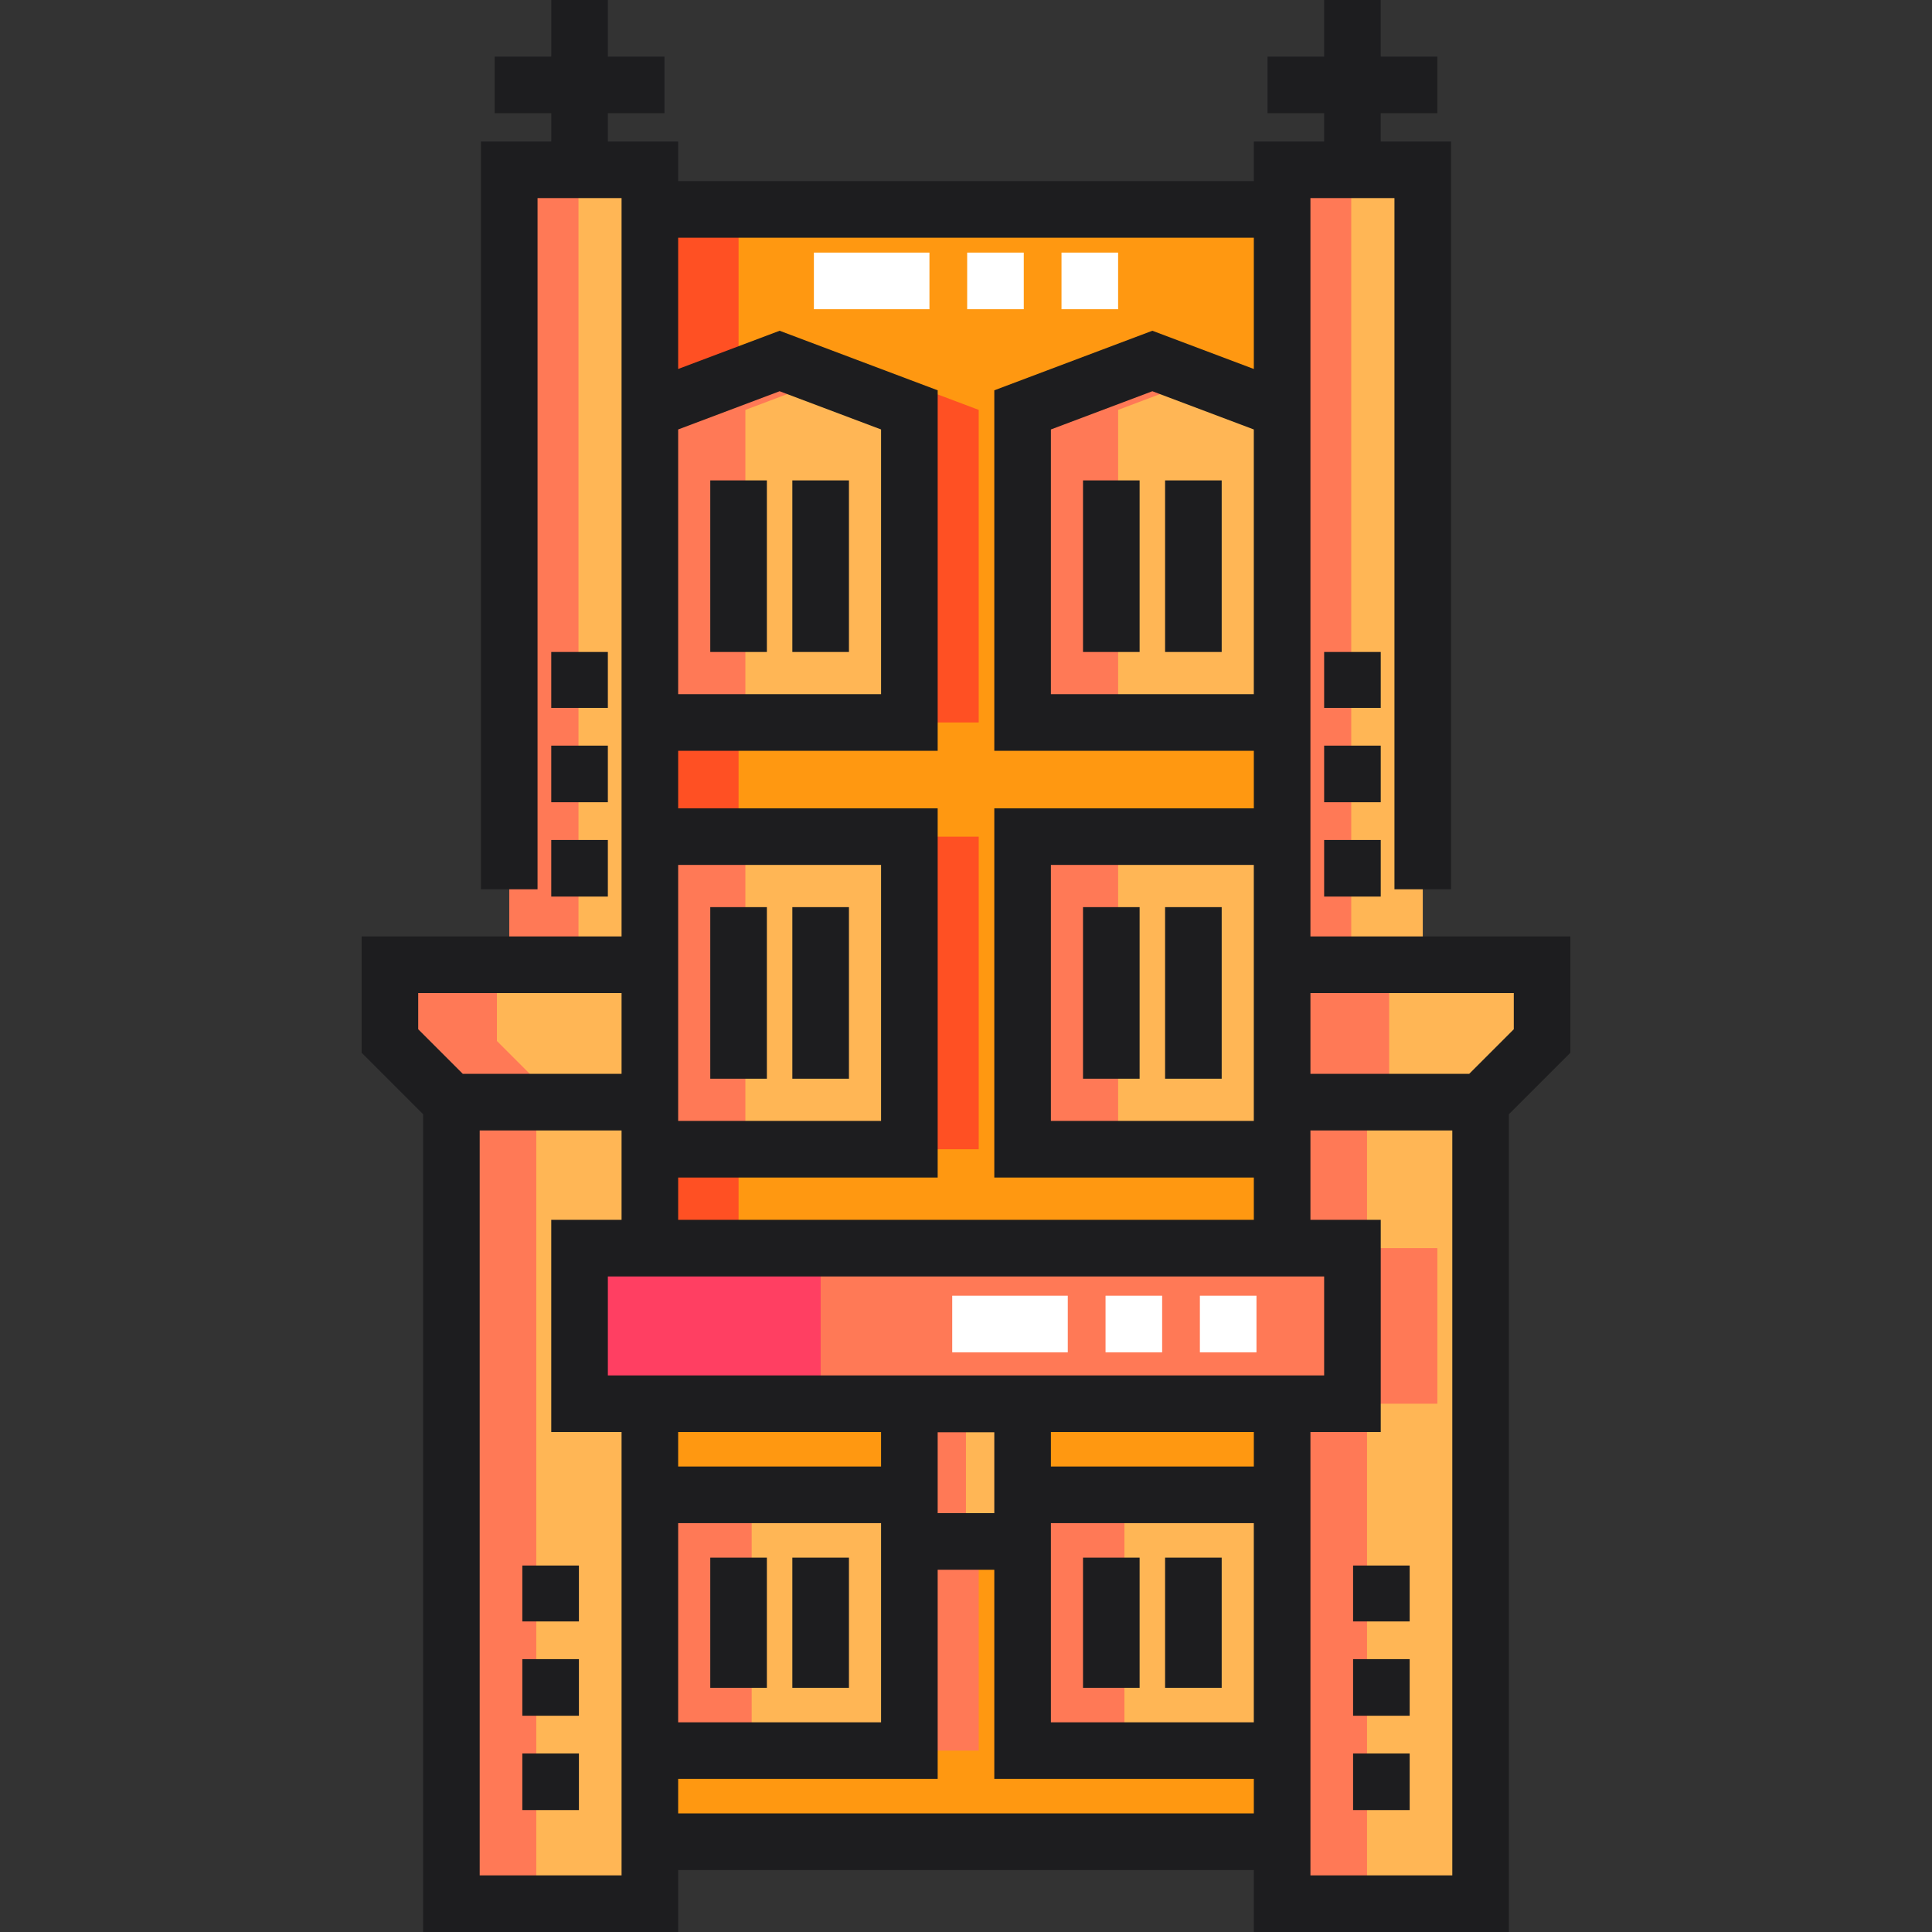 <?xml version="1.0" encoding="iso-8859-1"?>
<!-- Generator: Adobe Illustrator 19.0.0, SVG Export Plug-In . SVG Version: 6.00 Build 0)  -->
<svg version="1.1" id="Capa_1" xmlns="http://www.w3.org/2000/svg" xmlns:xlink="http://www.w3.org/1999/xlink" x="0px" y="0px"
	 viewBox="0 0 512 512" style="enable-background:new 0 0 512 512;" xml:space="preserve">
<rect x="0" y="0" width="512" height="512" fill="#333333" stroke="none"/>
<rect x="172.22" y="55.5" style="fill:#FF9811;" width="167.56" height="275.27"/>
<g>
	<rect x="190.6" y="221.72" style="fill:#FF5023;" width="68.772" height="82.84"/>
	<polygon style="fill:#FF5023;" points="259.368,191.463 190.596,191.463 190.596,108.623 224.982,95.667 259.368,108.623 	"/>
	<rect x="172.22" y="55.5" style="fill:#FF5023;" width="23.511" height="275.27"/>
</g>
<rect x="134.96" y="45" style="fill:#FFB655;" width="37.27" height="210.67"/>
<rect x="134.96" y="45" style="fill:#FF7956;" width="18.342" height="210.67"/>
<rect x="339.78" y="45" style="fill:#FFB655;" width="37.27" height="210.67"/>
<rect x="339.75" y="45.37" style="fill:#FF7956;" width="18.342" height="210.67"/>
<g>
	<polygon style="fill:#FFB655;" points="172.221,292.083 119.543,292.083 103.333,275.873 103.333,255.667 172.221,255.667 	"/>
	<polygon style="fill:#FFB655;" points="392.457,292.083 339.779,292.083 339.779,255.667 408.667,255.667 408.667,275.873 	"/>
</g>
<g>
	<rect x="339.78" y="255.67" style="fill:#FF7956;" width="28.359" height="36.417"/>
	<polygon style="fill:#FF7956;" points="131.692,255.667 103.333,255.667 103.333,275.873 119.543,292.083 147.902,292.083 
		131.692,275.873 	"/>
	<rect x="153.59" y="330.77" style="fill:#FF7956;" width="204.82" height="41.23"/>
</g>
<rect x="153.59" y="330.77" style="fill:#FF3F62;" width="63.894" height="41.23"/>
<rect x="172.22" y="372" style="fill:#FF9811;" width="167.56" height="116.07"/>
<rect x="190.6" y="396.15" style="fill:#FF7956;" width="68.772" height="67.781"/>
<g>
	<polygon style="fill:#FFB655;" points="153.589,372 153.589,330.77 172.221,330.77 172.221,292.083 119.625,292.083 119.625,504.5 
		172.221,504.5 172.221,372 	"/>
	<polygon style="fill:#FFB655;" points="339.779,292.083 339.779,330.77 358.411,330.77 358.411,372 339.779,372 339.779,504.5 
		392.375,504.5 392.375,292.083 	"/>
</g>
<g>
	<rect x="119.62" y="292.08" style="fill:#FF7956;" width="22.5" height="212.42"/>
	<polygon style="fill:#FF7956;" points="380.911,372 380.911,330.77 362.278,330.77 362.278,292.083 339.779,292.083 
		339.779,330.77 358.411,330.77 358.411,372 339.779,372 339.779,504.5 362.278,504.5 362.278,372 	"/>
</g>
<rect x="240.99" y="372.07" style="fill:#FFB655;" width="30.01" height="36.432"/>
<rect x="240.99" y="372.07" style="fill:#FF7956;" width="15" height="36.432"/>
<g>
	<rect x="172.22" y="396.15" style="fill:#FFB655;" width="68.772" height="67.781"/>
	<rect x="271" y="396.15" style="fill:#FFB655;" width="68.772" height="67.781"/>
</g>
<g>
	<rect x="172.22" y="396.15" style="fill:#FF7956;" width="26.981" height="67.781"/>
	<rect x="271" y="396.15" style="fill:#FF7956;" width="26.982" height="67.781"/>
</g>
<g>
	<rect x="172.22" y="221.72" style="fill:#FFB655;" width="68.772" height="82.84"/>
	<rect x="271" y="221.72" style="fill:#FFB655;" width="68.772" height="82.84"/>
	<polygon style="fill:#FFB655;" points="240.994,191.463 172.221,191.463 172.221,108.623 206.607,95.667 240.994,108.623 	"/>
	<polygon style="fill:#FFB655;" points="339.772,191.463 271,191.463 271,108.623 305.386,95.667 339.772,108.623 	"/>
</g>
<g>
	<rect x="271" y="221.72" style="fill:#FF7956;" width="25.315" height="82.84"/>
	<polygon style="fill:#FF7956;" points="296.315,108.623 318.043,100.436 305.386,95.667 271,108.623 271,191.463 296.315,191.463 	
		"/>
	<polygon style="fill:#FF7956;" points="197.536,108.623 219.265,100.436 206.607,95.667 172.221,108.623 172.221,191.463 
		197.536,191.463 	"/>
	<rect x="172.22" y="221.72" style="fill:#FF7956;" width="25.314" height="82.84"/>
</g>
<g>
	<rect x="252.35" y="343.38" style="fill:#FFFFFF;" width="30.624" height="15"/>
	<rect x="292.98" y="343.38" style="fill:#FFFFFF;" width="15" height="15"/>
	<rect x="317.98" y="343.38" style="fill:#FFFFFF;" width="15" height="15"/>
	<rect x="215.69" y="66.942" style="fill:#FFFFFF;" width="30.624" height="15"/>
	<rect x="256.31" y="66.942" style="fill:#FFFFFF;" width="15" height="15"/>
	<rect x="281.31" y="66.942" style="fill:#FFFFFF;" width="15" height="15"/>
</g>
<g>
	<rect x="350.91" y="197.6" style="fill:#1D1D1F;" width="15" height="15"/>
	<rect x="350.91" y="172.78" style="fill:#1D1D1F;" width="15" height="14.818"/>
	<rect x="350.91" y="222.6" style="fill:#1D1D1F;" width="15" height="15"/>
	<rect x="358.58" y="414.88" style="fill:#1D1D1F;" width="15" height="14.818"/>
	<rect x="358.58" y="439.69" style="fill:#1D1D1F;" width="15" height="15"/>
	<rect x="358.58" y="464.69" style="fill:#1D1D1F;" width="15" height="15"/>
	<rect x="138.42" y="464.69" style="fill:#1D1D1F;" width="15" height="15"/>
	<rect x="138.42" y="439.69" style="fill:#1D1D1F;" width="15" height="15"/>
	<rect x="138.42" y="414.88" style="fill:#1D1D1F;" width="15" height="14.818"/>
	<rect x="146.09" y="172.78" style="fill:#1D1D1F;" width="15" height="14.818"/>
	<rect x="146.09" y="222.6" style="fill:#1D1D1F;" width="15" height="15"/>
	<rect x="146.09" y="197.6" style="fill:#1D1D1F;" width="15" height="15"/>
	<path style="fill:#1D1D1F;" d="M416.167,248.167h-68.889V52.5h22.266v183.167h15V37.5h-18.633V30h15V15h-15V0h-15v15h-15v15h15v7.5
		h-18.633V48H179.721V37.5h-18.632V30h15V15h-15V0h-15v15h-15v15h15v7.5h-18.633v198.167h15V52.5h22.265v195.667H95.833v30.813
		l16.292,16.292V512h67.596v-16.427h152.557V512h67.597V295.271l16.292-16.292V248.167z M332.278,388.646H278.5V379.5h53.778
		V388.646z M233.493,456.427h-53.772v-52.781h53.772V456.427z M179.721,388.646V379.5h53.772v9.146H179.721z M248.493,379.568H263.5
		V401h-15.006v-21.432H248.493z M278.5,403.646h53.772v52.781H278.5V403.646z M161.089,364.5v-26.229h189.822V364.5H161.089z
		 M179.721,113.812l26.886-10.13l26.886,10.13v70.151h-53.772V113.812z M179.721,198.963h68.772v-95.528l-41.886-15.782
		l-26.886,10.13V63h152.557v34.785l-26.893-10.133L263.5,103.435v95.528h68.778v15.254H263.5v97.841h68.778v11.213H179.721v-11.213
		h68.772v-97.841h-68.772V198.963z M332.272,113.812v70.151H278.5v-70.151l26.886-10.13L332.272,113.812z M332.272,229.217v67.841
		H278.5v-67.841L332.272,229.217L332.272,229.217z M179.721,229.217h53.772v67.841h-53.772V229.217z M110.833,263.167h53.888v21.416
		H122.65l-11.816-11.816L110.833,263.167L110.833,263.167z M164.721,497h-37.596V299.583h37.596v23.688h-18.632V379.5h18.632V497z
		 M179.721,480.573v-9.146h68.772V416H263.5v55.427h68.778v9.146H179.721z M384.875,497h-37.597V379.5h18.633v-56.229h-18.633
		v-23.688h37.597V497z M401.167,272.767l-11.816,11.816h-42.072v-21.416h53.889v9.6H401.167z"/>
	<rect x="188.23" y="412.79" style="fill:#1D1D1F;" width="15" height="34.5"/>
	<rect x="209.98" y="412.79" style="fill:#1D1D1F;" width="15" height="34.5"/>
	<rect x="287.01" y="412.79" style="fill:#1D1D1F;" width="15" height="34.5"/>
	<rect x="308.76" y="412.79" style="fill:#1D1D1F;" width="15" height="34.5"/>
	<rect x="188.23" y="240.4" style="fill:#1D1D1F;" width="15" height="45.47"/>
	<rect x="209.98" y="240.4" style="fill:#1D1D1F;" width="15" height="45.47"/>
	<rect x="287.01" y="240.4" style="fill:#1D1D1F;" width="15" height="45.47"/>
	<rect x="308.76" y="240.4" style="fill:#1D1D1F;" width="15" height="45.47"/>
	<rect x="188.23" y="127.31" style="fill:#1D1D1F;" width="15" height="45.47"/>
	<rect x="209.98" y="127.31" style="fill:#1D1D1F;" width="15" height="45.47"/>
	<rect x="287.01" y="127.31" style="fill:#1D1D1F;" width="15" height="45.47"/>
	<rect x="308.76" y="127.31" style="fill:#1D1D1F;" width="15" height="45.47"/>
</g>
<g>
</g>
<g>
</g>
<g>
</g>
<g>
</g>
<g>
</g>
<g>
</g>
<g>
</g>
<g>
</g>
<g>
</g>
<g>
</g>
<g>
</g>
<g>
</g>
<g>
</g>
<g>
</g>
<g>
</g>
</svg>
